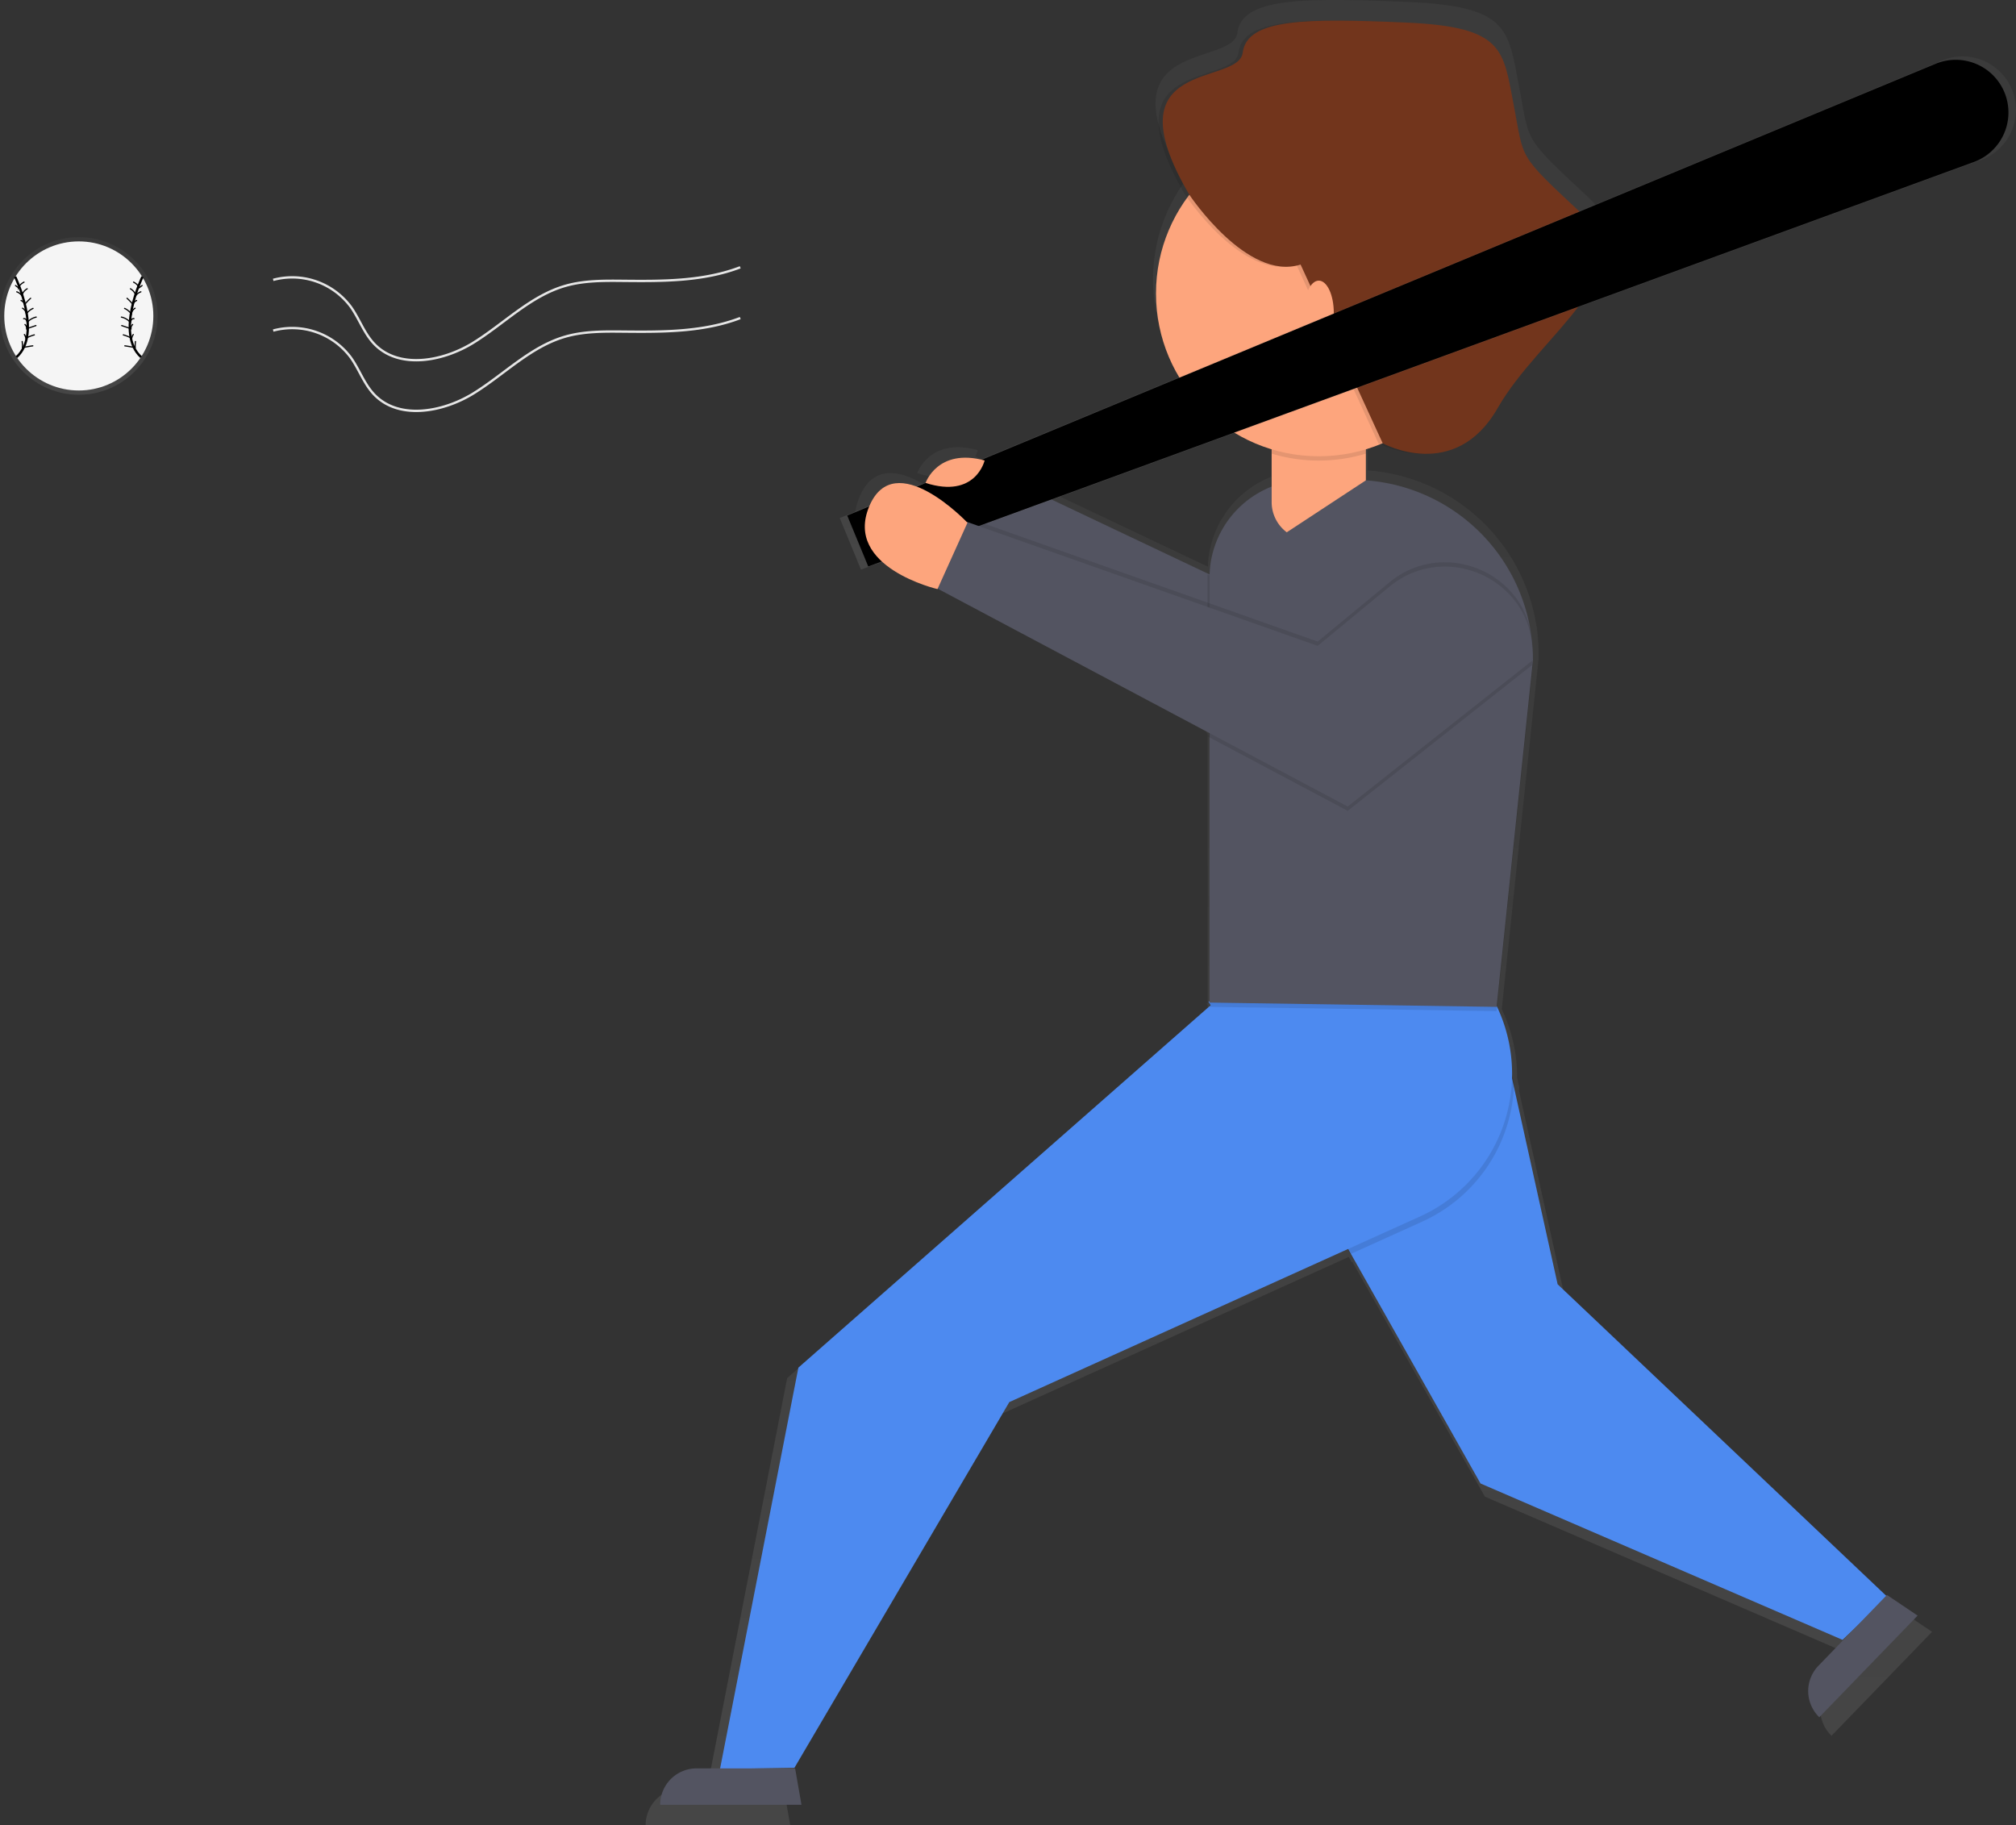 <svg id="a8118589-bfd3-4ed9-a485-58740795bbbd" data-name="Layer 1" xmlns="http://www.w3.org/2000/svg" xmlns:xlink="http://www.w3.org/1999/xlink" width="856" height="775" viewBox="0 0 856 775"><rect x="0" y="0" width="856" height="775" fill="#333333" stroke="none"/><defs><linearGradient id="b041aca9-d3e5-471f-a45f-1719f37693f2" x1="719.25" y1="837.5" x2="719.25" y2="62.5" gradientUnits="userSpaceOnUse"><stop offset="0" stop-color="gray" stop-opacity="0.25"/><stop offset="0.54" stop-color="gray" stop-opacity="0.12"/><stop offset="1" stop-color="gray" stop-opacity="0.1"/></linearGradient><linearGradient id="0b6d47c4-b656-4227-9455-99964de86042" x1="778.25" y1="304.36" x2="778.25" y2="86.44" xlink:href="#b041aca9-d3e5-471f-a45f-1719f37693f2"/><linearGradient id="319cbdbc-8682-41ed-9c48-c1a9db6d6eba" x1="33.46" y1="167.6" x2="33.46" y2="100.67" xlink:href="#b041aca9-d3e5-471f-a45f-1719f37693f2"/></defs><title>home run</title><path d="M979.06,746.34l-.34.36L836,611.39l-19-85.7c0-.52.06-1,.07-1.55l-.89-4a67.67,67.67,0,0,0-6.53-29.2L825.3,342.09c0-.5,0-1,0-1.5l0-.36c0-2.55-.13-5.06-.37-7.54a37.22,37.22,0,0,0-.65-5,78.24,78.24,0,0,0-71.54-65.45l0,0V248.74q3.2-1,6.26-2.22a43.41,43.41,0,0,0,19,4.16c10.16.26,22.66-3.55,32-19.85,18.61-32.57,64.2-58.62,36.29-84.67s-24.66-22.8-29.31-47-4.19-34-47-35.82c-11.37-.49-21.55-.85-30.42-.84-25.64-.11-40.76,2.66-42.16,13.87-1.86,14.89-58.48,1.69-23.19,61.79,0,0,.31.47.9,1.3a70.71,70.71,0,0,0,36.71,109.28v16.18a42.48,42.48,0,0,0-26.95,38.18l-98.75-46.82a13.74,13.74,0,0,0,1-2.66c-20.47-5.58-25.64,9.76-25.64,9.76,7.53,2.41,12.91,2,16.74.41l-4,11.73c-9.53-8.21-29.07-21.6-37.28-2-11.06,26.44,29.67,35.9,29.67,35.9l.08-.18,117.82,62.59-.2,1.76.47.25v114.7h-.47l.47.82v1.25l-178.54,157-34,174.07H461.95a15.82,15.82,0,0,0-15.82,15.82h61.41l-2.79-15.82H489l15.47-.28,93.34-158.82,146.86-66.41,1.24,2.19.3-.14,56.28,99.71,157.25,67.92,5.44-5.18L949.3,777.1a15.82,15.82,0,0,0,.37,22.37l42.69-44.14Z" transform="translate(-172 -62.5)" fill="url(#b041aca9-d3e5-471f-a45f-1719f37693f2)"/><path d="M763.66,317.62l-58.34,61.85L575.06,286.7l9.5-28.2,111.26,52.75,47.66-52.75S765.69,285.79,763.66,317.62Z" transform="translate(-172 -62.5)" fill="#535461"/><path d="M704.41,379.47l58.34-61.85c1.38-21.55-8.35-41-14.78-51.33-.81,0-1.62-.06-2.44-.06h-9.94l-40.68,45-10.21-4.84c0,.45,0,.89,0,1.34v57.65Z" transform="translate(-172 -62.5)" opacity="0.1"/><polygon points="513.12 425.2 628.63 629.85 782.34 696.24 801.44 678.05 661.37 545.26 634.99 426.11 513.12 425.2" fill="#4d8af0"/><path d="M686.94,491.6,745.32,595l30.5-13.79a66.48,66.48,0,0,0,39.07-58.75l-7-31.59-119.46-.61Z" transform="translate(-172 -62.5)" opacity="0.1"/><path d="M687.54,488,511,643.16,477.71,813.61l31.61-.58,91.24-155.24L774.91,579A66.51,66.51,0,0,0,807,488.61h0Z" transform="translate(-172 -62.5)" fill="#4d8af0"/><path d="M807.45,491.8,685.57,490V309.58a41.52,41.52,0,0,1,41.52-41.52h19.34a76.47,76.47,0,0,1,76.47,76.47Z" transform="translate(-172 -62.5)" opacity="0.1"/><path d="M807.45,490l-121.88-1.82V307.76a41.52,41.52,0,0,1,41.52-41.52h19.34a76.47,76.47,0,0,1,76.47,76.47Z" transform="translate(-172 -62.5)" fill="#535461"/><path d="M512.31,828.77h-60a15.46,15.46,0,0,1,15.46-15.46h41.84Z" transform="translate(-172 -62.5)" fill="#535461"/><path d="M986.22,748.45,944.48,791.6h0a15.46,15.46,0,0,1-.37-21.86l29.09-30.07Z" transform="translate(-172 -62.5)" fill="#535461"/><path d="M822.46,344.91l-78.22,61.85-59.12-31.41,5.72-51.19,40.67,14.38,30.44-25.13c24.61-20.31,62.23-2.08,60.63,29.79Q822.53,344.05,822.46,344.91Z" transform="translate(-172 -62.5)" opacity="0.1"/><path d="M539.95,158.26h40a0,0,0,0,1,0,0v54.93a16,16,0,0,1-16,16h-8a16,16,0,0,1-16-16V158.26A0,0,0,0,1,539.95,158.26Z" fill="#fda57d"/><path d="M711.95,255.1a69.28,69.28,0,0,0,40,0V222.58h-40Z" transform="translate(-172 -62.5)" opacity="0.1"/><circle cx="559.96" cy="124.6" r="69.12" fill="#fda57d"/><path d="M675.18,145.18s24.49,36.92,47.23,29.64l34.87,75.87s30.62,16.9,48.81-14.93,62.76-57.3,35.47-82.77-45.48-22.74-50-46.39S808.81,73.87,767,72.05s-67.3-1.82-69.12,12.73S640.69,86.43,675.18,145.18Z" transform="translate(-172 -62.5)" opacity="0.1"/><path d="M677,145.18s24.49,36.92,47.23,29.64L759.1,250.7s30.62,16.9,48.81-14.93,62.76-57.3,35.47-82.77-24.1-22.28-28.65-45.93-4.09-33.2-45.93-35-67.3-1.82-69.12,12.73S642.51,86.43,677,145.18Z" transform="translate(-172 -62.5)" fill="#72351c"/><polygon points="541.49 229.2 579.97 203.93 591.79 216.47 566.32 241.93 541.49 229.2" fill="#535461"/><ellipse cx="559.96" cy="132.79" rx="6.37" ry="13.64" fill="#fda57d"/><path d="M1026.39,100.76h0a22.68,22.68,0,0,1-13,29.57l-475.82,174-9-21.88L996.62,88.18A22.68,22.68,0,0,1,1026.39,100.76Z" transform="translate(-172 -62.5)" fill="url(#0b6d47c4-b656-4227-9455-99964de86042)"/><path d="M1023.21,102h0a22.38,22.38,0,0,1-12.88,29.19L540.66,303l-8.92-21.6L993.83,89.61A22.38,22.38,0,0,1,1023.21,102Z" transform="translate(-172 -62.5)" fill="currentColor"/><path d="M822.46,341.27l-78.22,61.85L569.61,310.35l12.73-28.2L731.5,334.9l30.44-25.13c24.61-20.31,62.23-2.08,60.63,29.79Q822.53,340.42,822.46,341.27Z" transform="translate(-172 -62.5)" opacity="0.1"/><path d="M822.46,343.09l-78.22,61.85L569.61,312.16,582.34,284,731.5,336.72l30.44-25.13c24.61-20.31,62.23-2.08,60.63,29.79Q822.53,342.24,822.46,343.09Z" transform="translate(-172 -62.5)" fill="#535461"/><path d="M570.06,312.62s-39.81-9.25-29-35.09,41.73,6.9,41.73,6.9Z" transform="translate(-172 -62.5)" fill="#fda57d"/><path d="M590.07,258s-3.75,16.36-25.07,9.54C565,267.59,570.06,252.59,590.07,258Z" transform="translate(-172 -62.5)" fill="#fda57d"/><path d="M288,181.33a31,31,0,0,1,33.05,11.57c3.5,5,5.51,10.95,9.64,15.39C341.14,219.5,360,216.05,373,208s24.15-19.77,38.83-24.07c8-2.34,16.45-2.27,24.77-2.19,16.78.17,34,.23,49.71-5.75" transform="translate(-172 -62.5)" fill="none" stroke="#e6e6e6" stroke-miterlimit="10"/><path d="M288,202.85a31,31,0,0,1,33.05,11.57c3.5,5,5.51,10.95,9.64,15.39C341.14,241,360,237.56,373,229.55s24.15-19.77,38.83-24.07c8-2.34,16.45-2.27,24.77-2.19,16.78.17,34,.23,49.71-5.75" transform="translate(-172 -62.5)" fill="none" stroke="#e6e6e6" stroke-miterlimit="10"/><circle cx="33.46" cy="134.14" r="33.46" fill="url(#319cbdbc-8682-41ed-9c48-c1a9db6d6eba)"/><circle cx="33.46" cy="134.14" r="31.65" fill="#f5f5f5"/><path d="M178.43,180s11.72,24.06.56,34.14" transform="translate(-172 -62.5)" fill="none" stroke="currentColor" stroke-miterlimit="10"/><path d="M178.59,183.73l1.22.91a5.2,5.2,0,0,1,2.39-2.35" transform="translate(-172 -62.5)" fill="none" stroke="currentColor" stroke-linecap="round" stroke-miterlimit="10" stroke-width="0.5"/><path d="M179.12,186.4a4.46,4.46,0,0,1,2.15,1.61,4.82,4.82,0,0,1,2.28-2.9" transform="translate(-172 -62.5)" fill="none" stroke="currentColor" stroke-linecap="round" stroke-miterlimit="10" stroke-width="0.5"/><path d="M180.95,190.08a3,3,0,0,1,1.56,1.66,22,22,0,0,1,2.49-2.59" transform="translate(-172 -62.5)" fill="none" stroke="currentColor" stroke-linecap="round" stroke-miterlimit="10" stroke-width="0.5"/><path d="M181.58,193.36a3.4,3.4,0,0,1,1.58,2.44,7.12,7.12,0,0,1,2.86-2.36" transform="translate(-172 -62.5)" fill="none" stroke="currentColor" stroke-linecap="round" stroke-miterlimit="10" stroke-width="0.5"/><path d="M182.05,197.8a1.06,1.06,0,0,1,1.06.47,3.12,3.12,0,0,1,.43,1.15,7,7,0,0,1,3.83-2.29" transform="translate(-172 -62.5)" fill="none" stroke="currentColor" stroke-linecap="round" stroke-miterlimit="10" stroke-width="0.5"/><path d="M182.61,200.28a2.16,2.16,0,0,1,.69,1.79l3.94-1.34" transform="translate(-172 -62.5)" fill="none" stroke="currentColor" stroke-linecap="round" stroke-miterlimit="10" stroke-width="0.5"/><path d="M182.34,204.53a4,4,0,0,1,.66,1.6,16.66,16.66,0,0,1,3.57-1.45" transform="translate(-172 -62.5)" fill="none" stroke="currentColor" stroke-linecap="round" stroke-miterlimit="10" stroke-width="0.5"/><path d="M181.41,207.49a14.74,14.74,0,0,1,.11,2.62q2.18-.47,4.4-.78" transform="translate(-172 -62.5)" fill="none" stroke="currentColor" stroke-linecap="round" stroke-miterlimit="10" stroke-width="0.5"/><path d="M232.49,180s-11.72,24.06-.56,34.14" transform="translate(-172 -62.5)" fill="none" stroke="currentColor" stroke-miterlimit="10"/><path d="M232.33,183.73l-1.22.91a5.2,5.2,0,0,0-2.39-2.35" transform="translate(-172 -62.5)" fill="none" stroke="currentColor" stroke-linecap="round" stroke-miterlimit="10" stroke-width="0.5"/><path d="M231.81,186.4a4.46,4.46,0,0,0-2.15,1.61,4.82,4.82,0,0,0-2.28-2.9" transform="translate(-172 -62.5)" fill="none" stroke="currentColor" stroke-linecap="round" stroke-miterlimit="10" stroke-width="0.5"/><path d="M230,190.08a3,3,0,0,0-1.56,1.66,22,22,0,0,0-2.49-2.59" transform="translate(-172 -62.5)" fill="none" stroke="currentColor" stroke-linecap="round" stroke-miterlimit="10" stroke-width="0.5"/><path d="M229.34,193.36a3.4,3.4,0,0,0-1.58,2.44,7.12,7.12,0,0,0-2.86-2.36" transform="translate(-172 -62.5)" fill="none" stroke="currentColor" stroke-linecap="round" stroke-miterlimit="10" stroke-width="0.5"/><path d="M228.87,197.8a1.06,1.06,0,0,0-1.06.47,3.12,3.12,0,0,0-.43,1.15,7,7,0,0,0-3.83-2.29" transform="translate(-172 -62.5)" fill="none" stroke="currentColor" stroke-linecap="round" stroke-miterlimit="10" stroke-width="0.5"/><path d="M228.31,200.28a2.16,2.16,0,0,0-.69,1.79l-3.94-1.34" transform="translate(-172 -62.5)" fill="none" stroke="currentColor" stroke-linecap="round" stroke-miterlimit="10" stroke-width="0.5"/><path d="M228.59,204.53a4,4,0,0,0-.66,1.6,16.66,16.66,0,0,0-3.57-1.45" transform="translate(-172 -62.5)" fill="none" stroke="currentColor" stroke-linecap="round" stroke-miterlimit="10" stroke-width="0.5"/><path d="M229.52,207.49a14.74,14.74,0,0,0-.11,2.62q-2.18-.47-4.4-.78" transform="translate(-172 -62.5)" fill="none" stroke="currentColor" stroke-linecap="round" stroke-miterlimit="10" stroke-width="0.5"/></svg>